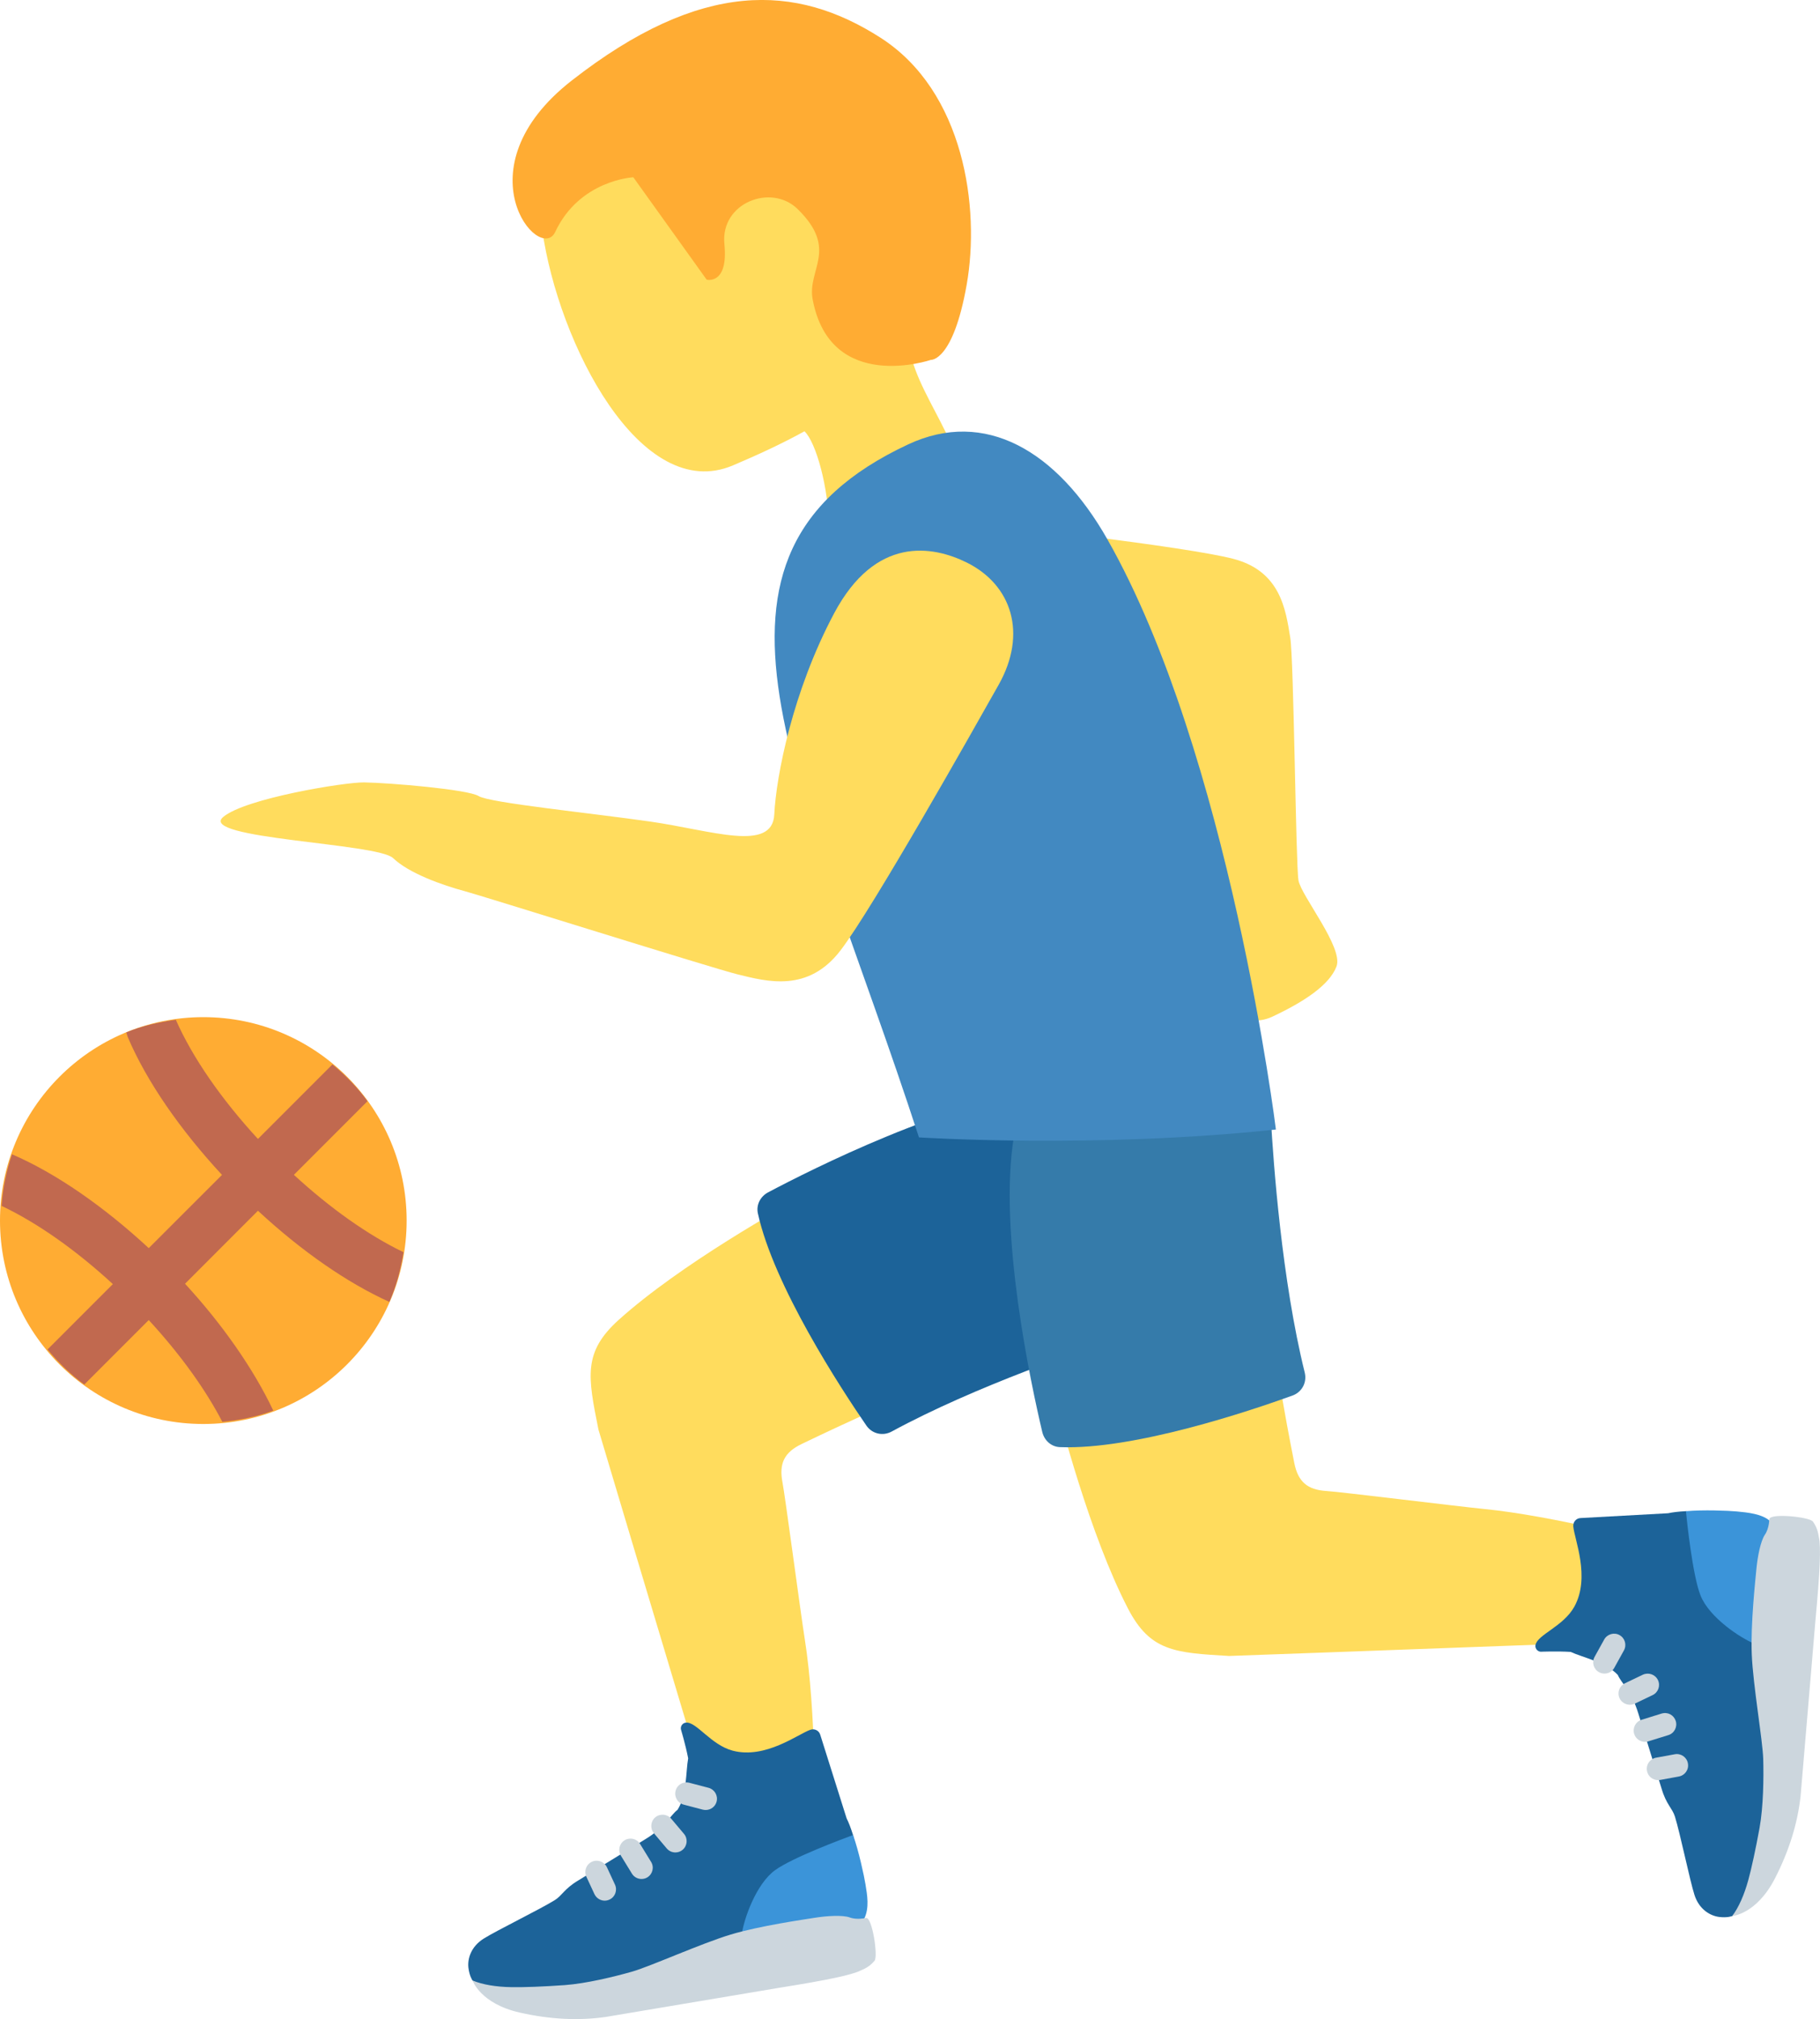 <?xml version="1.0" encoding="UTF-8" standalone="no"?>
<svg
   xmlns:dc="http://purl.org/dc/elements/1.1/"
   xmlns:cc="http://creativecommons.org/ns#"
   xmlns:rdf="http://www.w3.org/1999/02/22-rdf-syntax-ns#"
   xmlns:svg="http://www.w3.org/2000/svg"
   xmlns="http://www.w3.org/2000/svg"
   xmlns:sodipodi="http://sodipodi.sourceforge.net/DTD/sodipodi-0.dtd"
   xmlns:inkscape="http://www.inkscape.org/namespaces/inkscape"
   viewBox="0 0 32.252 35.763"
   id="svg2"
   version="1.1"
   inkscape:version="0.91 r13725"
   sodipodi:docname="26f9.svg"
   width="32.252"
   height="35.763">
  <defs
     id="defs42" />
  <sodipodi:namedview
     pagecolor="#ffffff"
     bordercolor="#666666"
     borderopacity="1"
     objecttolerance="10"
     gridtolerance="10"
     guidetolerance="10"
     inkscape:pageopacity="0"
     inkscape:pageshadow="2"
     inkscape:window-width="640"
     inkscape:window-height="480"
     id="namedview40"
     showgrid="false"
     inkscape:zoom="6.5555556"
     inkscape:cx="15.206"
     inkscape:cy="17.974728"
     inkscape:window-x="0"
     inkscape:window-y="0"
     inkscape:window-maximized="0"
     inkscape:current-layer="svg2" />
  <path
     d="m 23.506,26.409 c -0.339,-0.021 -0.504,-0.165 -0.57,-0.496 -0.187,-0.94 -0.313,-1.721 -0.356,-1.993 l -3.912,0.767 c 0.118,0.473 0.644,2.5 1.322,3.806 0.393,0.757 0.831,0.782 1.79,0.838 0,0 3.726,-0.134 6.305,-0.231 1.142,-0.043 1.225,-1.795 0.253,-2.014 -0.692,-0.156 -1.438,-0.3 -2.053,-0.36 -0.465,-0.046 -2.539,-0.303 -2.779,-0.317 z m -7.462,-1.676 -1.729,-3.593 c -0.428,0.233 -2.257,1.253 -3.35,2.237 -0.635,0.572 -0.549,1.002 -0.36,1.944 0,0 1.087,3.639 1.831,6.111 0.32,1.062 2.024,0.713 1.995,-0.251 -0.022,-0.732 -0.07,-1.523 -0.171,-2.156 -0.073,-0.463 -0.348,-2.534 -0.394,-2.77 -0.064,-0.334 0.033,-0.53 0.337,-0.677 0.863,-0.416 1.588,-0.735 1.841,-0.845 z"
     id="path4"
     inkscape:connector-curvature="0"
     style="fill:#ffdc5d" />
  <path
     d="m 29.876,26.766 c -0.133,0.007 -0.238,0.02 -0.315,0.037 l -1.55,0.085 c -0.078,0.002 -0.137,0.069 -0.131,0.147 0.017,0.225 0.309,0.899 0.018,1.424 -0.195,0.351 -0.656,0.495 -0.688,0.679 -0.01,0.058 0.032,0.112 0.091,0.118 0,0 0.284,-0.012 0.532,0.003 0.217,0.1 0.626,0.182 0.836,0.408 0.063,0.148 0.242,0.283 0.364,0.684 0.072,0.239 0.412,1.33 0.412,1.33 0.081,0.278 0.189,0.345 0.236,0.494 0.095,0.306 0.263,1.127 0.346,1.387 0.083,0.26 0.28,0.37 0.433,0.391 0.152,0.02 0.239,-0.016 0.239,-0.016 0,0 0.385,-0.362 0.64,-2.01 0.15,-0.967 0.095,-4.904 0.095,-4.904 l -1.558,-0.257 z"
     id="path6"
     inkscape:connector-curvature="0"
     style="fill:#1c6399" />
  <path
     d="m 28.433,29.643 c -0.033,0 -0.066,-0.008 -0.097,-0.025 -0.097,-0.053 -0.132,-0.175 -0.078,-0.272 l 0.17,-0.307 c 0.054,-0.097 0.178,-0.131 0.271,-0.078 0.097,0.053 0.132,0.175 0.078,0.272 l -0.17,0.307 c -0.035,0.066 -0.103,0.103 -0.174,0.103 z"
     id="path8"
     inkscape:connector-curvature="0"
     style="fill:#ccd6dd" />
  <path
     d="m 31.088,29.113 c -0.243,-0.098 -0.797,-0.461 -0.953,-0.853 -0.141,-0.354 -0.241,-1.312 -0.259,-1.493 0.297,-0.028 0.753,-0.01 0.9,0.004 0.194,0.018 0.447,0.044 0.585,0.166 -0.001,-0.001 -0.214,1.543 -0.273,2.176 z"
     id="path10"
     inkscape:connector-curvature="0"
     style="fill:#3b94d9" />
  <path
     d="m 31.354,26.908 c 0,0 -0.002,0.164 -0.079,0.276 -0.077,0.113 -0.129,0.39 -0.149,0.596 -0.019,0.206 -0.105,0.981 -0.083,1.524 0.022,0.544 0.194,1.527 0.203,1.855 0.009,0.328 0.003,0.839 -0.065,1.217 -0.069,0.378 -0.142,0.715 -0.199,0.922 -0.073,0.267 -0.171,0.486 -0.285,0.639 0,0 0.43,-0.03 0.757,-0.667 0.258,-0.503 0.402,-0.986 0.454,-1.457 l 0.263,-3.109 c 0.081,-0.868 0.1,-1.309 0.061,-1.475 -0.007,-0.029 -0.013,-0.152 -0.106,-0.279 -0.06,-0.083 -0.762,-0.153 -0.772,-0.042 z m -2.472,3.287 c -0.074,0 -0.146,-0.042 -0.181,-0.113 -0.048,-0.1 -0.006,-0.219 0.094,-0.267 l 0.317,-0.152 c 0.101,-0.046 0.219,-0.006 0.268,0.094 0.048,0.1 0.006,0.219 -0.094,0.267 l -0.317,0.152 c -0.029,0.013 -0.058,0.019 -0.087,0.019 z m 0.268,0.657 c -0.086,0 -0.164,-0.055 -0.191,-0.141 -0.032,-0.105 0.026,-0.218 0.132,-0.25 l 0.354,-0.11 c 0.112,-0.033 0.217,0.027 0.251,0.132 0.032,0.105 -0.026,0.218 -0.132,0.25 l -0.354,0.11 c -0.021,0.006 -0.04,0.009 -0.06,0.009 z m 0.232,0.678 c -0.095,0 -0.179,-0.067 -0.196,-0.164 -0.021,-0.109 0.052,-0.213 0.16,-0.233 l 0.333,-0.061 c 0.108,-0.02 0.213,0.052 0.232,0.161 0.021,0.109 -0.052,0.213 -0.16,0.233 l -0.333,0.061 -0.036,0.003 z"
     id="path12"
     inkscape:connector-curvature="0"
     style="fill:#ccd6dd" />
  <path
     d="m 15.117,32.504 c -0.04,-0.128 -0.078,-0.226 -0.114,-0.296 l -0.467,-1.48 c -0.021,-0.075 -0.101,-0.116 -0.175,-0.09 -0.214,0.073 -0.794,0.523 -1.375,0.371 -0.388,-0.102 -0.642,-0.513 -0.828,-0.498 -0.059,0.005 -0.101,0.059 -0.092,0.117 0,0 0.082,0.272 0.129,0.516 -0.043,0.235 -0.021,0.651 -0.188,0.911 -0.128,0.098 -0.214,0.305 -0.572,0.522 -0.213,0.129 -1.186,0.729 -1.186,0.729 -0.25,0.148 -0.287,0.269 -0.42,0.351 -0.273,0.168 -1.026,0.535 -1.257,0.68 -0.231,0.145 -0.289,0.363 -0.271,0.516 0.018,0.152 0.074,0.228 0.074,0.228 0,0 0.446,0.283 2.106,0.121 0.974,-0.095 4.775,-1.117 4.775,-1.117 0,0 -0.049,-1.295 -0.139,-1.581 z"
     id="path14"
     inkscape:connector-curvature="0"
     style="fill:#1c6399" />
  <path
     d="m 12.506,32.059 c -0.017,0 -0.033,-0.002 -0.051,-0.006 l -0.34,-0.089 c -0.106,-0.028 -0.171,-0.137 -0.143,-0.244 0.027,-0.107 0.131,-0.171 0.244,-0.143 l 0.34,0.089 c 0.106,0.028 0.171,0.137 0.143,0.244 -0.023,0.09 -0.105,0.149 -0.193,0.149 z"
     id="path16"
     inkscape:connector-curvature="0"
     style="fill:#ccd6dd" />
  <path
     d="m 13.145,34.26 c 0.035,-0.26 0.248,-0.886 0.59,-1.135 0.308,-0.224 1.211,-0.559 1.382,-0.622 0.101,0.281 0.197,0.727 0.22,0.873 0.031,0.192 0.072,0.411 -0.022,0.609 0,10e-4 -1.543,0.176 -2.17,0.275 z"
     id="path18"
     inkscape:connector-curvature="0"
     style="fill:#3b94d9" />
  <path
     d="m 15.347,33.971 c 0,0 -0.159,0.039 -0.287,-0.008 -0.128,-0.047 -0.409,-0.028 -0.614,0.004 -0.204,0.033 -0.976,0.142 -1.497,0.298 -0.521,0.157 -1.431,0.567 -1.747,0.657 -0.316,0.09 -0.812,0.211 -1.195,0.239 -0.383,0.027 -0.728,0.04 -0.942,0.036 -0.277,-0.004 -0.513,-0.045 -0.69,-0.117 0,0 0.136,0.409 0.834,0.567 0.552,0.125 1.055,0.145 1.524,0.078 0.036,-0.005 3.077,-0.517 3.077,-0.517 0.861,-0.137 1.293,-0.229 1.444,-0.307 0.027,-0.014 0.144,-0.05 0.244,-0.172 0.065,-0.078 -0.042,-0.776 -0.151,-0.758 z m -3.379,-1.16 c -0.057,0 -0.113,-0.024 -0.153,-0.071 l -0.227,-0.269 c -0.071,-0.084 -0.06,-0.211 0.024,-0.282 0.084,-0.07 0.21,-0.061 0.282,0.024 l 0.227,0.269 c 0.071,0.084 0.06,0.211 -0.024,0.282 -0.037,0.032 -0.083,0.047 -0.129,0.047 z m -0.6,0.47 c -0.067,0 -0.133,-0.034 -0.17,-0.095 l -0.194,-0.316 c -0.059,-0.094 -0.029,-0.217 0.065,-0.275 0.093,-0.057 0.217,-0.029 0.274,0.066 l 0.194,0.316 c 0.059,0.094 0.029,0.217 -0.065,0.275 -0.032,0.02 -0.068,0.029 -0.104,0.029 z m -0.652,0.384 c -0.075,0 -0.147,-0.043 -0.182,-0.116 l -0.143,-0.308 c -0.046,-0.1 -0.003,-0.219 0.098,-0.265 0.1,-0.047 0.219,-0.003 0.266,0.097 l 0.143,0.308 c 0.046,0.1 0.003,0.219 -0.098,0.265 -0.028,0.013 -0.056,0.019 -0.084,0.019 z"
     id="path20"
     inkscape:connector-curvature="0"
     style="fill:#ccd6dd" />
  <path
     d="m 13.61,21.12 c 0.751,-0.398 3.235,-1.653 4.947,-1.804 0.156,-0.014 0.298,0.088 0.352,0.235 l 1.328,3.635 c 0.068,0.186 -0.027,0.391 -0.216,0.451 -0.781,0.25 -2.74,0.915 -4.22,1.719 -0.157,0.085 -0.347,0.041 -0.448,-0.106 -0.456,-0.664 -1.642,-2.477 -1.923,-3.76 -0.032,-0.15 0.045,-0.298 0.18,-0.37 z"
     id="path22"
     inkscape:connector-curvature="0"
     style="fill:#1c6399" />
  <path
     d="m 18.47,25.364 c -0.196,-0.827 -0.785,-3.547 -0.501,-5.242 0.026,-0.155 0.16,-0.266 0.316,-0.281 l 3.853,-0.37 c 0.198,-0.019 0.371,0.124 0.382,0.323 0.046,0.818 0.196,2.882 0.601,4.517 0.043,0.173 -0.048,0.346 -0.216,0.407 -0.758,0.274 -2.811,0.965 -4.123,0.914 -0.153,-0.006 -0.276,-0.118 -0.312,-0.268 z"
     id="path24"
     inkscape:connector-curvature="0"
     style="fill:#357baa" />
  <path
     d="m 15.238,10.464 c -0.037,0.617 0.172,1.537 1.603,1.665 1.43,0.128 2.808,-0.164 3.392,-0.377 0.584,-0.214 0.637,0.836 0.892,1.807 0.256,0.974 0.44,1.739 0.407,1.947 -0.054,0.352 -0.726,1.071 -0.388,1.647 0.338,0.576 0.848,1.115 1.404,0.854 0.556,-0.261 1.009,-0.557 1.136,-0.889 0.127,-0.333 -0.626,-1.25 -0.674,-1.525 -0.048,-0.275 -0.081,-3.894 -0.146,-4.3 -0.08,-0.496 -0.172,-1.177 -1.01,-1.395 -0.838,-0.218 -4.153,-0.593 -4.985,-0.688 -0.953,-0.109 -1.582,0.436 -1.631,1.254 z"
     id="path26"
     inkscape:connector-curvature="0"
     style="fill:#ffdc5d" />
  <path
     d="m 16.091,6.005 c 0.253,-0.418 0.429,-0.895 0.475,-1.466 0.165,-2.041 -1.205,-3.817 -3.06,-3.967 -1.855,-0.15 -4.184,1.475 -3.897,3.502 0.285,2.013 1.746,4.863 3.38,4.169 0.431,-0.183 0.861,-0.38 1.267,-0.604 0.205,0.194 0.429,1.001 0.435,1.713 0.012,1.814 2.507,1.72 2.492,-0.097 -0.013,-1.437 -1.002,-2.239 -1.092,-3.25 z"
     id="path28"
     inkscape:connector-curvature="0"
     style="fill:#ffdc5d" />
  <path
     d="m 10.131,1.427 c 2.296,-1.793 3.976,-1.717 5.471,-0.76 1.485,0.951 1.77,3.017 1.528,4.378 -0.241,1.361 -0.633,1.329 -0.633,1.329 0,0 -1.781,0.607 -2.096,-1.071 -0.1,-0.531 0.466,-0.883 -0.265,-1.599 -0.47,-0.461 -1.372,-0.111 -1.299,0.618 0.073,0.729 -0.314,0.632 -0.314,0.632 l -1.3,-1.814 c 0,0 -0.951,0.046 -1.384,0.968 -0.272,0.579 -1.713,-1.115 0.292,-2.681 z"
     id="path30"
     inkscape:connector-curvature="0"
     style="fill:#ffac33" />
  <path
     d="m 19.624,9.553 c -0.897,-1.578 -2.174,-2.314 -3.528,-1.683 -4.238,1.976 -1.905,5.849 0.189,12.276 0,0 3.134,0.202 6.325,-0.14 0.001,0 -0.826,-6.654 -2.986,-10.453 z"
     id="path32"
     inkscape:connector-curvature="0"
     style="fill:#4289c1" />
  <path
     d="m 17.13,9.963 c -0.603,-0.298 -1.614,-0.479 -2.349,0.901 -0.735,1.38 -1.027,2.884 -1.06,3.561 -0.033,0.677 -1.108,0.284 -2.191,0.128 -1.086,-0.156 -2.853,-0.332 -3.048,-0.453 -0.191,-0.118 -1.565,-0.234 -2.03,-0.242 -0.34,-0.005 -2.104,0.282 -2.496,0.612 -0.461,0.388 2.73,0.461 3.01,0.729 0.28,0.269 0.876,0.481 1.274,0.587 0.294,0.078 4.391,1.364 4.826,1.471 0.531,0.131 1.253,0.327 1.827,-0.421 0.574,-0.748 2.356,-3.913 2.804,-4.707 0.512,-0.909 0.232,-1.771 -0.567,-2.166 z"
     id="path34"
     inkscape:connector-curvature="0"
     style="fill:#ffdc5d" />
  <circle
     cx="3.603"
     cy="21.619"
     r="3.603"
     id="circle36"
     style="fill:#ffac33" />
  <path
     d="m 4.571,21.445 c 0.764,0.708 1.573,1.273 2.329,1.615 0.122,-0.277 0.201,-0.573 0.25,-0.881 -0.628,-0.303 -1.297,-0.777 -1.942,-1.37 l 1.304,-1.304 c -0.178,-0.245 -0.389,-0.459 -0.621,-0.652 l -1.32,1.32 c -0.646,-0.702 -1.158,-1.437 -1.455,-2.11 -0.306,0.042 -0.603,0.109 -0.879,0.223 0.013,0.031 0.016,0.059 0.03,0.09 0.336,0.785 0.927,1.635 1.667,2.434 l -1.298,1.297 c -0.796,-0.737 -1.642,-1.325 -2.423,-1.662 -0.1,0.29 -0.162,0.595 -0.185,0.914 0.636,0.302 1.317,0.782 1.972,1.385 l -1.158,1.158 c 0.193,0.232 0.408,0.444 0.652,0.621 l 1.142,-1.142 c 0.592,0.643 1.023,1.262 1.304,1.803 0.315,-0.03 0.617,-0.093 0.903,-0.199 -0.356,-0.751 -0.914,-1.542 -1.564,-2.247 l 1.292,-1.293 z"
     id="path38"
     inkscape:connector-curvature="0"
     style="fill:#c1694f" />
</svg>

